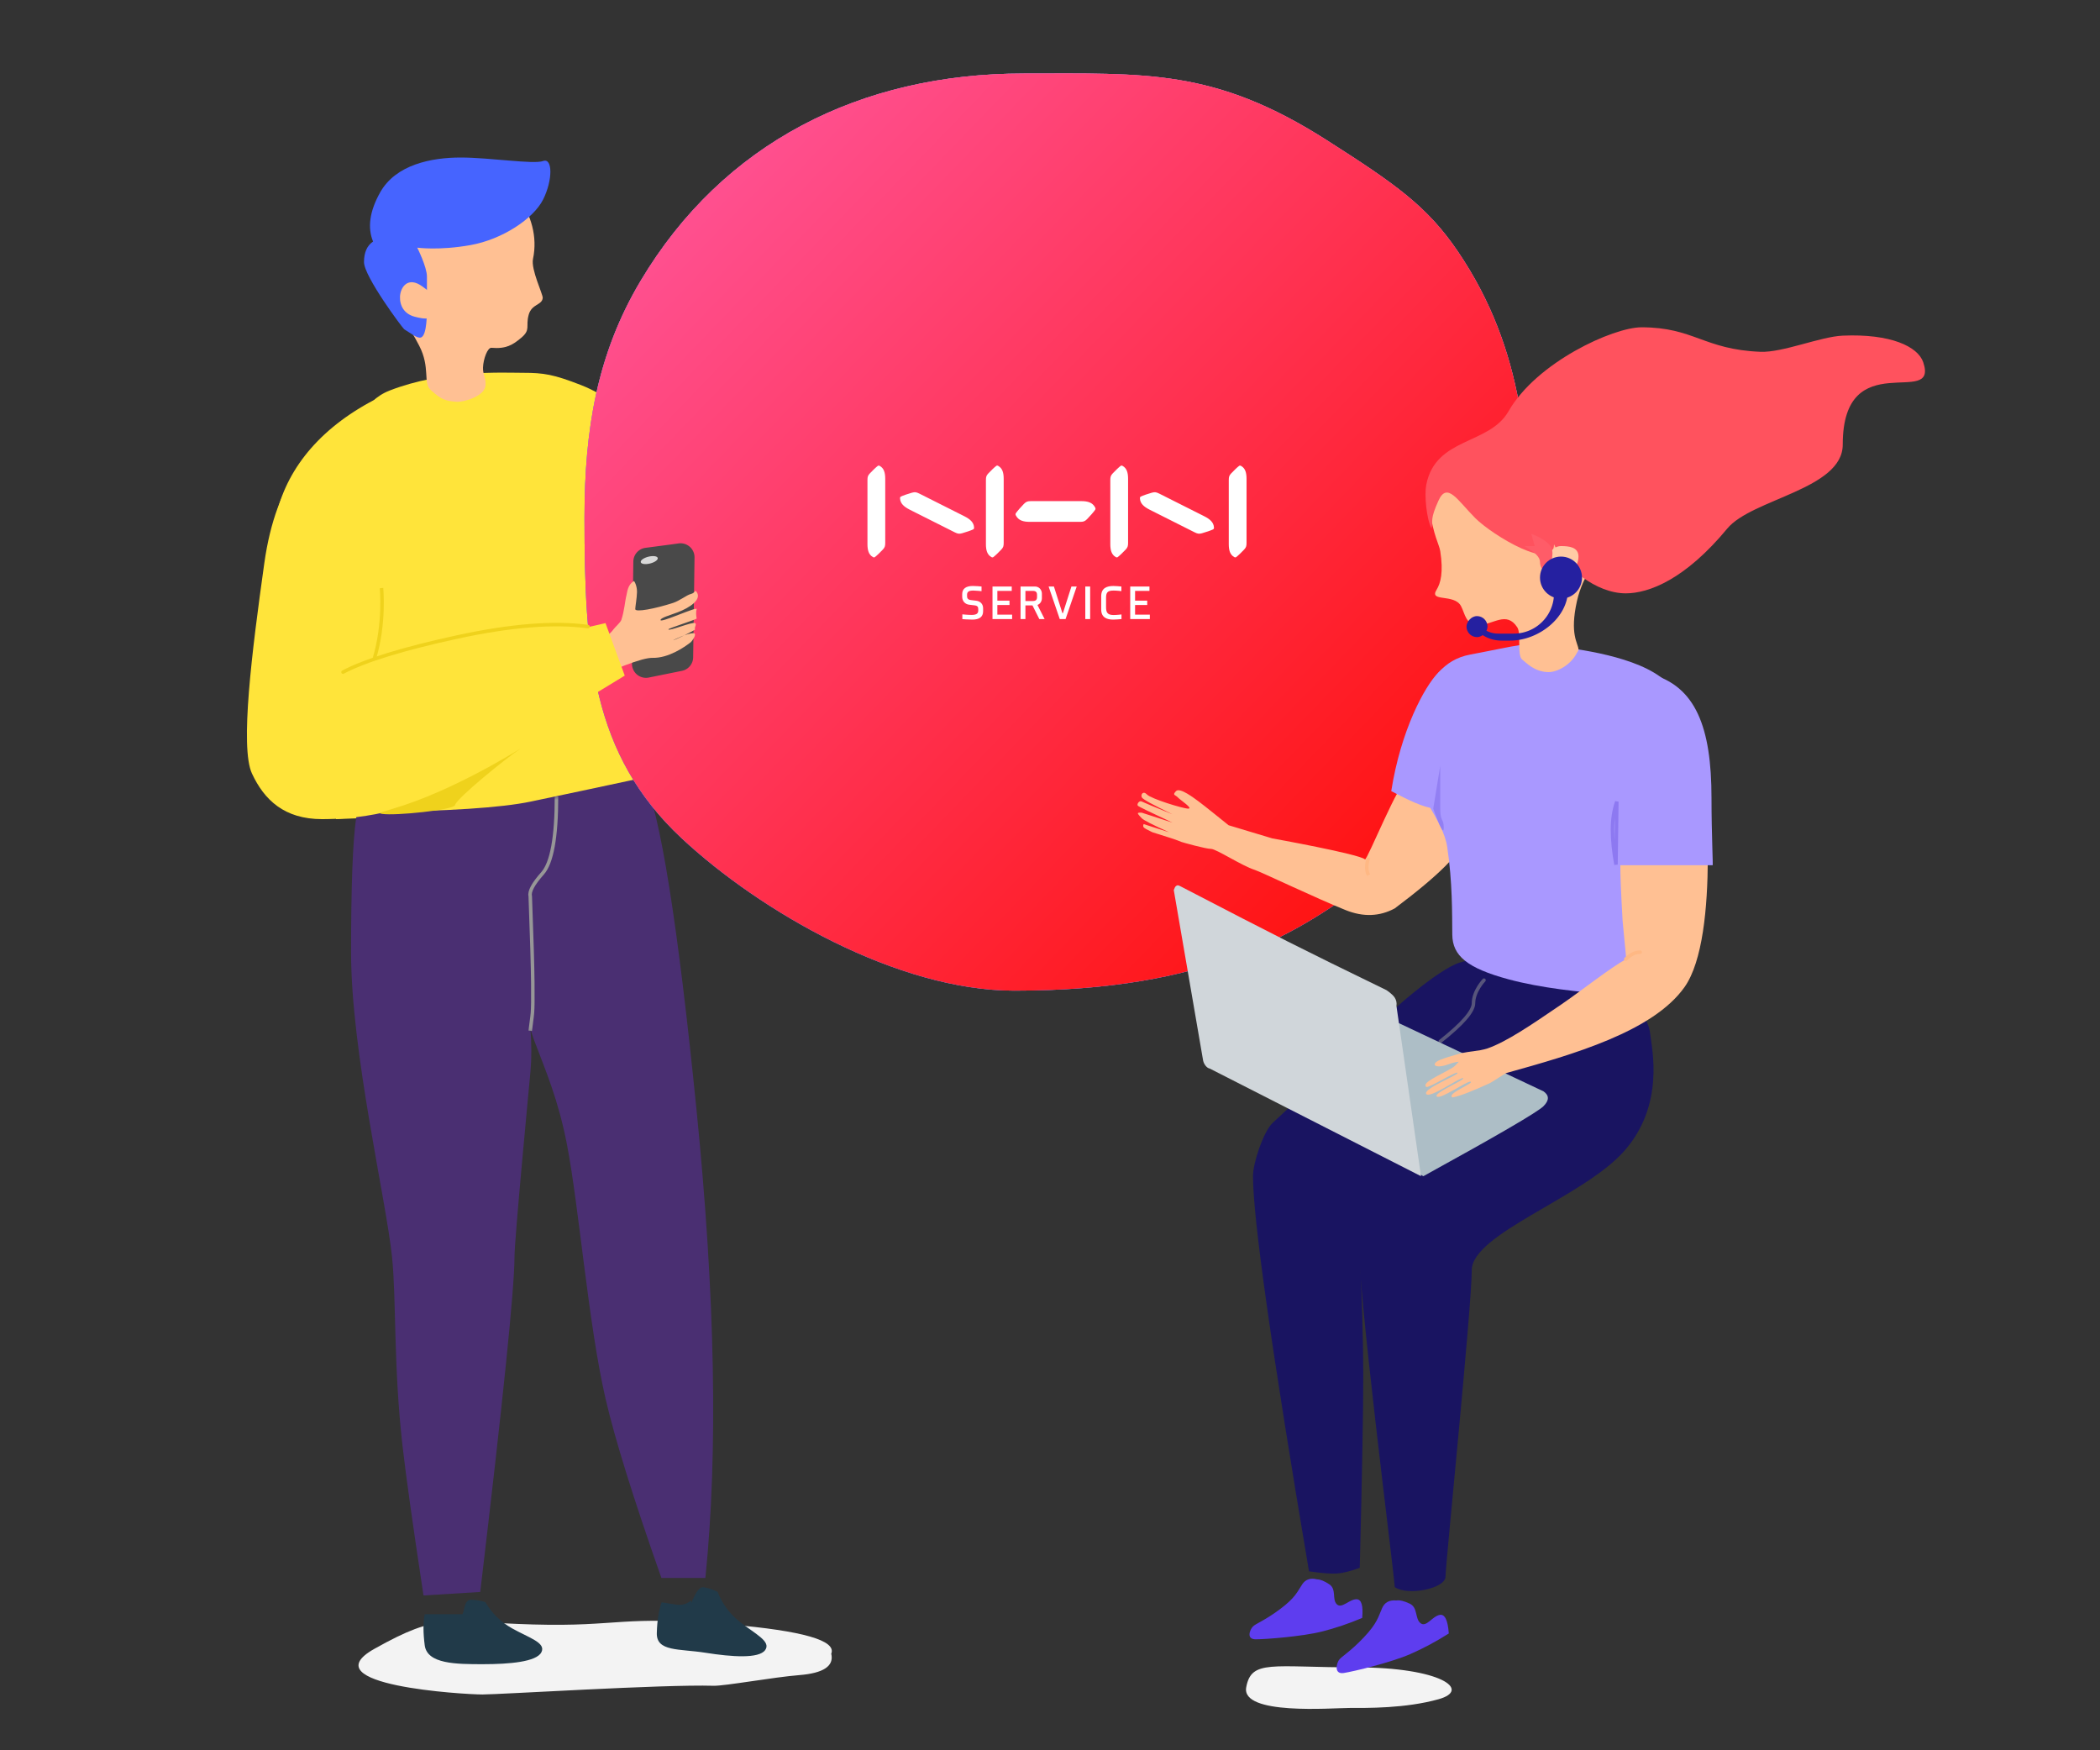 <svg xmlns="http://www.w3.org/2000/svg" xmlns:xlink="http://www.w3.org/1999/xlink" width="600" height="500" viewBox="0 0 600 500">
    <rect x="0" y="0" width="600" height="500" fill="#333333" stroke="none"/>
    <defs>
        <path id="a" d="M47 191c22.076-.27 37.265-1.27 45.566-3 8.301-1.73 19.057-4.012 32.266-6.845 4.761 9.897 9.817 41.512 15.168 94.845 5.351 53.333 6.197 97.924 2.538 133.771h-12.564c-7.976-22.615-13.3-39.706-15.974-51.271-4.887-21.14-7.58-54.818-11-72.5-2.455-12.696-5.927-20.703-9.306-29.614-.267-.702-.643-1.83-1.128-3.386.33 4.327.33 8.327 0 12-.46 5.14-4.566 47.884-4.566 53 0 9-3.265 40.924-9.796 95.771l-16.204 1c-3.006-19.773-5.006-34.03-6-42.771-2.636-23.193-1.716-41.724-3-54-1.75-16.722-11.697-58.5-11.697-87 0-37.519 1.899-50.852 5.697-40z"/>
        <linearGradient id="d" x1="16.432%" x2="80.329%" y1="83.408%" y2="10.538%">
            <stop offset="0%" stop-color="#7E5CF1"/>
            <stop offset="100%" stop-color="#FF54C8"/>
        </linearGradient>
        <linearGradient id="e" x1="13.38%" x2="86.574%" y1="14.713%" y2="82.894%">
            <stop offset="0%" stop-color="#FF4F8E"/>
            <stop offset="100%" stop-color="#FF1414"/>
        </linearGradient>
        <path id="c" d="M122.786 263c55.464 0 81.238-16.144 102.915-32.75 31.229-23.924 44.296-48.133 44.296-90.855 0-29.691-1.212-59.206-20.497-87.6C240.76 38.928 231.789 32.627 212 20 179.982-.43 160.345 1 125.506 1 78.79 1 39.484 20.862 16 60.284 3.57 81.147 0 102.808 0 127.856c0 38.65 2.057 67.646 27.791 91.632C50.247 240.418 89.495 263 122.786 263z"/>
        <path id="f" d="M0 6l32.5 15.5.5 7.5H1z"/>
    </defs>
    <g fill="none" fill-rule="evenodd">
        <g fill="#F3F3F3">
            <path d="M107 471c-18.694 10.47 25.717 13.06 30.843 13.06 5.126 0 51.523-2.92 66.022-2.49 3.17.094 17.16-2.463 24.458-3.04 6.96-.55 10.02-2.59 9.177-6.123 1.546-3.763-8.142-6.545-29.066-8.347-31.385-2.702-31.183.698-56.092 0-24.908-.698-26.648-3.53-45.342 6.94zM387.53 476.318c-24.096 0-30.006-2.347-31.47 5.704-1.465 8.05 24.445 5.89 29.45 5.89 5.005 0 16.02.161 25.52-2.5 9.5-2.663.596-9.094-23.5-9.094z"/>
        </g>
        <g transform="translate(59 41)">
            <path fill="#FFC093" d="M216 143.5c2-1.168 5.543-1.5 9.772-2.5 2.819-.667 4.895-.667 6.228 0 1.667 1 1.167 1.833-1.5 2.5s-4.24 1.167-4.719 1.5c2.146-.667 4.552-.667 7.219 0 2.667.667 4 1.69 4 3.07.333 3.646-.5 5.797-2.5 6.453-3 .986-2.5 1-7.5.477-3.336-.35-7.336-2.477-11-3.462-1.632-.438-.5 1.728-.5-.376 0-5.467-1.5-6.494.5-7.662z"/>
            <path fill="#FFE43A" d="M90.5 65.5c5.839 0 8.661.444 16.5 3.5s14 8.5 19.5 15.5c3.667 4.667 7.13 19.574 10.392 44.723 11.983-.05 20.519.21 25.608.777 32.786 3.655 51.054 8.942 55.629 12.252 2.044 1.479.13 7.062 0 8.748-.435 5.653-28.502 14.761-42.129 16-33 3-50.743-5.793-50.743-2 0 2.6-.1 3.955 0 6 .205 4.233.205 8.066 0 11.5-10.171 2.333-22.552 4.5-37.141 6.5-14.59 2-31.628 3.333-51.116 4 .127-1.904.127-5.404 0-10.5-1.365-54.604 3.339-78.944 3.339-78.944s-3.5-27 12-33S84.66 65.5 90.5 65.5z"/>
            <path fill="#FFC093" d="M71.387 73.778c-3.244-.28-4.318-.628-7.373-3.426-2.206-2.02 0-6.352-3.248-12.61C55.139 46.9 47.617 38.824 48.342 30.644c1.441-16.285 16.918-24.25 28.14-23.28 9.013.779 19.512 12.804 16.804 25.602-.639 3.022 2.869 10.11 2.777 11.145-.188 2.131-3.138 1.644-4.013 4.823-.925 3.359.675 4.23-2.159 6.59-2.383 1.986-4.253 3.197-8.473 2.832C80.298 58.26 79.09 61.539 79 64c-.074 1.992.906 2.934.71 5.155-.275 3.104-6.361 4.792-8.323 4.623z"/>
            <path fill="#FFE43A" d="M61 91.414C61.667 74.11 56.833 68.305 46.5 74 31 82.542 22 94.488 19.5 108.203 17.833 117.347 16.667 132.28 16 153l55-10.202-10-51.384z"/>
            <path fill="#4664FF" d="M47.591 28c-1.645-4-.978-8.667 2-14C54.06 6 64.25 4 72.625 4 81 4 93.409 6 96.175 5c2.767-1 2.767 5.5 0 11C93.41 21.5 84.5 27.378 75.5 29c-9 1.622-15.286.75-15.286.75s2.767 5.5 2.767 8.25v8c0 2.147.1 8.968-1.767 9.419-1.116.27-2.738-1.18-4.714-2.347C56.09 52.83 45 38 45 33.875c0-2.75.864-4.708 2.591-5.875z"/>
            <path fill="#FFC093" d="M59.442 49.463c2.93.785 6.058 1.193 6.058-2.463s.466-2.994-3.758-6.123c-4.224-3.128-6.367.246-6.457 2.871-.089 2.626 1.226 4.93 4.157 5.715z"/>
            <path fill="#FFE43A" d="M122 80.5c3 2.333 5.333 5.333 7 9 1.667 3.667 4.167 11.667 7.5 24-6.667 2.333-10 3-10 2 0-.612-.876-17.398-2-26-.475-3.636-1.308-6.636-2.5-9z"/>
            <mask id="b" fill="#fff">
                <use xlink:href="#a"/>
            </mask>
            <use fill="#4A2F72" xlink:href="#a"/>
            <path stroke="#979797" d="M100 186.5c0 11.667-1.333 19-4 22s-3.833 5.167-3.5 6.5c.441 11.859.685 20.154.73 24.885.095 9.846-.149 8.335-.73 13.566" mask="url(#b)"/>
            <g fill="#213A49">
                <path d="M146.03 413.743c1.337 3.433 3.468 6.3 6.393 8.605 4.387 3.456 8.988 5.565 7.186 8.04-1.802 2.476-9.474 1.951-17.039.753-7.565-1.198-14.06-.247-13.909-5.654.101-3.605.563-6.523 1.386-8.754l4.127.654c3.439.544 4.553-2.04 4.34-.693-.214 1.346 1.434-4.605 3.497-4.278 1.376.218 2.715.66 4.02 1.327zM79.667 416.682c1.857 3.181 4.41 5.681 7.66 7.499 4.873 2.727 9.748 4.09 8.355 6.818-1.393 2.727-9.052 3.408-16.711 3.408-7.66 0-15.927-.045-16.623-5.408-.464-3.576-.464-6.53 0-8.863H73c.696 0 .4-4.136 2.489-4.136 1.393 0 2.785.227 4.178.682z"/>
            </g>
            <path stroke="#EFD21C" d="M124.74 154c0-4 1.5 19.087 0 27"/>
        </g>
        <g transform="translate(167 20)">
            <use fill="#50CCBC" xlink:href="#c"/>
            <use fill="url(#d)" xlink:href="#c"/>
            <use fill="url(#e)" xlink:href="#c"/>
        </g>
        <g fill="#FFF">
            <path d="M294.557 143.154c-.998 0-1.372.163-1.998.78-.655.647-2.013 2.19-2.32 2.683-.147.236-.085.453.039.682.731 1.368 2.06 1.778 3.943 1.778h14.376c.998 0 1.374-.162 1.998-.78.655-.646 2.012-2.187 2.32-2.682.146-.235.084-.455-.038-.684-.73-1.367-2.062-1.777-3.946-1.777h-14.374zM331.227 141.014c-.89-.449-1.292-.486-2.105-.273-.852.225-2.7.85-3.179 1.107-.228.123-.263.325-.247.564.086 1.424 1.104 2.349 2.784 3.195l12.83 6.456c.891.448 1.293.487 2.105.272.852-.223 2.7-.848 3.18-1.105.227-.124.263-.327.248-.566-.087-1.422-1.105-2.35-2.787-3.195l-12.829-6.455zM320.783 133.116c-.196-.116-.382-.173-.584-.036-.423.288-1.745 1.56-2.3 2.174-.529.586-.668.937-.668 1.872v18.291c0 1.766.351 3.014 1.523 3.698.196.115.384.173.586.036.424-.288 1.745-1.561 2.299-2.174.53-.585.669-.937.669-1.873v-18.292c0-1.765-.352-3.01-1.525-3.696M354.63 133.116c-.197-.116-.383-.173-.584-.036-.424.288-1.746 1.56-2.3 2.174-.53.586-.67.937-.67 1.872v18.291c0 1.766.353 3.014 1.524 3.698.196.115.385.173.587.036.423-.288 1.744-1.561 2.298-2.174.53-.585.669-.937.669-1.873v-18.292c0-1.765-.351-3.01-1.524-3.696M262.689 141.014c-.89-.449-1.292-.486-2.106-.273-.852.225-2.7.85-3.178 1.107-.229.123-.263.325-.248.564.087 1.424 1.105 2.349 2.785 3.195l12.83 6.456c.891.448 1.293.487 2.105.272.852-.223 2.7-.848 3.18-1.105.227-.124.263-.327.248-.566-.087-1.422-1.106-2.35-2.788-3.195l-12.828-6.455zM251.4 133.116c-.198-.116-.384-.173-.585-.036-.424.288-1.745 1.56-2.3 2.174-.53.586-.669.937-.669 1.872v18.291c0 1.766.352 3.014 1.523 3.698.196.115.385.173.587.036.424-.288 1.745-1.561 2.299-2.174.53-.585.668-.937.668-1.873v-18.292c0-1.765-.351-3.01-1.524-3.696M285.245 133.116c-.196-.116-.383-.173-.584-.036-.424.288-1.745 1.56-2.3 2.174-.53.586-.669.937-.669 1.872v18.291c0 1.766.352 3.014 1.523 3.698.197.115.385.173.587.036.424-.288 1.745-1.561 2.299-2.174.53-.585.668-.937.668-1.873v-18.292c0-1.765-.35-3.01-1.524-3.696"/>
            <g>
                <path d="M280.889 174.606c0 1.651-1.102 2.394-3.075 2.394-1.307 0-2.858-.138-2.858-.138V175.5s1.538.165 2.667.165c1.279 0 1.878-.371 1.878-1.224v-.385c0-.62-.136-1.019-1.089-1.129l-1.496-.179c-1.198-.138-2.001-1.045-2.001-2.27v-.743c0-1.596 1.13-2.34 3.02-2.34.886 0 1.974.097 2.505.152v1.334s-1.565-.178-2.34-.178c-1.266 0-1.797.33-1.797 1.21v.372c0 .55.177 1.018 1.062 1.129l1.565.192c1.156.137 1.959.936 1.959 2.16v.84zM283.571 176.849v-9.302h5.498v1.252h-4.11v2.793h3.47v1.238h-3.47v2.752h4.218v1.267zM296.296 169.941c0-.77-.327-1.142-1.184-1.142h-2.136v2.89h2.136c.857 0 1.184-.372 1.184-1.143v-.605zm.653 6.908l-1.96-3.908h-2.013v3.908h-1.388v-9.302h4.136c1.13 0 1.96.922 1.96 2.064v1.266c0 .894-.504 1.65-1.265 1.94l2.04 4.032h-1.51zM306.122 167.547h1.51l-3.183 9.302h-1.66l-3.185-9.302h1.512l2.435 7.623h.136zM310.084 176.849h1.388v-9.302h-1.388zM320.427 176.849c-.668.055-1.606.151-2.34.151-1.783 0-3.458-.537-3.458-2.904V170.3c0-2.367 1.702-2.903 3.485-2.903.734 0 1.62.096 2.285.151v1.32s-1.306-.164-2.218-.164c-1.687 0-2.162.495-2.162 2.064v2.697c0 1.568.475 2.229 2.162 2.229.912 0 2.246-.165 2.246-.165v1.32zM322.918 176.849v-9.302h5.498v1.252h-4.109v2.793h3.47v1.238h-3.47v2.752h4.218v1.267z"/>
            </g>
        </g>
        <g transform="translate(70 109)">
            <path fill="#494949" d="M122 46.5l-7.57.998a4 4 0 0 0-3.476 3.912l-.388 29.172a4 4 0 0 0 4.792 3.974l9.48-1.917a4 4 0 0 0 3.206-3.865l.392-28.52a4 4 0 0 0-4.552-4.017L122 46.5z"/>
            <path fill="#FFC093" d="M48.41 74.48l-5.472 1.335-17.849 3.112c-.69 17.488 2.627 26.232 9.951 26.232 7.325 0 26.758-5.78 58.3-17.34 12.44-5.994 20.156-8.958 23.145-8.892 4.485.098 9.017-3.014 10.853-4.446.39-.305 1.991-2.553.807-2.601-1.746-.071-5.83 2.018-5.83 2.018.424.007 6.413-2.905 6.279-3.112-.317-.49.579-1.454 0-1.779-.819-.458-7.469 2.4-7.624 1.779-.073-.293 8.127-2.83 8.072-3.112-.182-.938-.215-2.027 0-2.668.301-.896-10.4 4.08-10.314 3.112.058-.649 2.289-1.22 4.933-2.223 3.437-1.304 6.902-3.63 5.381-5.78-.595-.842-.245.232-1.704.583-1.1.264-3.17 1.928-5.023 2.53-5.1 1.655-10.815 2.756-10.815 1.778 0-.665.468-3.152.5-4.89.034-1.748-.763-3.19-.896-3.113-1.787 1.034-1.885 3.16-2.104 3.997-.44 1.683-.587 4.45-1.484 7.118-.23.688-1.765 2.006-2.242 2.668-1.77 2.456-4.305 3.277-12.916 5.029-7.287 1.482-21.572 4.001-42.855 7.558L48.41 74.48z"/>
            <path fill="#FFE43A" d="M50 .5c-2 0-17.5 6-24 12.5S9 27 5.5 52s-7 52.5-3.5 60 9.23 13 20 13c8.5 0 25.624-1.237 41-12 10-7 25.167-16.667 45.5-29L103 69c-33.333 8-53 5.333-59-8C35 41 52 .5 50 .5z"/>
            <path stroke="#EFD21C" stroke-linecap="round" d="M98 70c-9.667-1.333-22.167-.333-37.5 3-15.333 3.333-26.167 6.667-32.5 10"/>
            <path stroke="#EFD21C" d="M39 59s1 10-2 20"/>
            <path fill="#EFD21C" d="M78.5 105c3.776-2.5-15 10-33 16-5.703 1.901-8.094 2.225-6.348 2.5 3.766.593 20.526-1.134 20.848-2.5.472-2 14.724-13.5 18.5-16z"/>
            <ellipse cx="115.5" cy="51" fill="#D8D8D8" rx="2.5" ry="1" transform="rotate(-14 115.5 51)"/>
        </g>
        <g>
            <path fill="#191461" d="M388.38 354.69c.732 15.343 1.105 27.946 1.12 37.81.015 9.864-.318 28.324-1 55.381-2.651.963-4.818 1.503-6.5 1.619-1.682.116-4.349-.09-8-.619-10.703-63.317-16.037-100.984-16-113 .01-3.584 2.85-12.3 5.5-15l29-26.881c4.255-4.812 18.386-17.064 24.5-19 16.472-5.216 40.434 6.936 21 29.881-17.764 20.975-34.305 37.578-49.62 49.81z"/>
            <path fill="#5E3DEF" d="M398.97 457.205c.957-.152 2.232.153 3.824.914 2.389 1.142 1.423 4.335 3.093 5.59 1.671 1.255 3.355-2.051 5.509-2.392 1.436-.228 2.284 1.546 2.544 5.32-3.707 2.345-7.396 4.314-11.068 5.91-5.509 2.392-16.027 4.914-18.899 5.37-2.872.454-2.13-2.638-1.438-3.67.694-1.032 3.123-2.273 7.075-6.44s4.204-5.985 5.287-8.437c.723-1.634 2.08-2.356 4.073-2.165zM376.289 451.177c-1.88-.473-3.29 0-4.23 1.42-1.41 2.128-1.927 3.79-6.346 7.095-4.418 3.306-6.934 4.106-7.755 4.967-.82.862-2 3.639.82 3.639 2.821 0 13.28-.8 18.92-2.22 3.76-.946 7.594-2.239 11.501-3.88.324-3.562-.22-5.344-1.63-5.344-2.115 0-4.23 2.838-5.64 1.42-1.41-1.42 0-4.258-2.115-5.677-1.41-.947-2.585-1.42-3.525-1.42z"/>
            <path fill="#191461" d="M420.5 362.882c0 10.449-7.5 84.109-7.5 87.5 0 3.39-10.706 5.618-14.5 3-.505-6.93-10.553-84.046-10.5-102 .012-3.569 3.85-8.312 6.5-11l34.5-52.624c-3.63-1.854 4.733-8.508 14.773-8.758 12.078-.3 26.726 6.704 27.727 16.438.411 4.003 4.3 20.187-7.5 33.443-11.8 13.257-43.5 23.553-43.5 34.001z"/>
            <path fill="#FFC093" d="M363.5 239.5l-12.472-3.755s-7.4-5.977-8.528-6.774c-1.127-.797-5.373-4.166-6.5-2.971-1.127 1.195-.252.978.5 1.775.752.797 4.503 3.225 3 3.225-1.503 0-10.642-2.826-11.77-4.022-1.127-1.195-1.878 0-1.503.797.25.531 3.175 2.146 8.773 4.845-5.347-2.167-8.272-3.384-8.773-3.65-.751-.398-1.503.798-1.127 1.196.25.266 3.55 1.877 9.9 4.834l-8.773-2.842c-.752-.051-1.127.011-1.127.189 0 .265.877 1.14 1.127 1.405.501.531 3.092 1.86 7.773 3.985l-7.238-2.32c-.184.37-.184.678 0 .921.183.244 1.007.71 2.471 1.399 4.544 1.395 7.3 2.316 8.267 2.763.269.124 6.997 2 8.5 2 1.503 0 8.742 4.805 12.5 6 1.757.559 17.72 8.188 26 11.5 5 2 9.667 1.833 14-.5 12.641-9.489 19.141-15.989 19.5-19.5.973-9.523-16-14.996-16.5-16-1.14-2.287-10.974 22.026-11.5 21.5-1.5-1.5-26.5-6-26.5-6z"/>
            <path fill="#A998FF" d="M411 192.073c-4 4.003-10.791 16.637-13.5 33.926 9.91 5.195 16.5 8.001 18.494 0 1.994-8 13.371-27.161 7.529-33.926-3.46-4.003-8.523-4.003-12.523 0z"/>
            <path fill="#A998FF" d="M420 187c14.95-2.825 15.067-3.513 23-2.5 2.046.261 19.624 1.728 29.5 7.614 12.02 7.165 15.49 20.987 15.49 41.736L476 285.438c0-1-26.5-.68-45-5.68-11.858-3.205-16-6.758-16.06-12.758-.06-6 .06-15-1.44-25-1.207-8.05-9-14.758-9-23s.074-29.085 15.5-32z"/>
            <path fill="#FFC093" d="M410.446 168.482c-2.254 3.608 5.054 1.018 6.983 4.655 1.251 2.359 1.251 5.363 5.071 5.363 4.202 0 7.862-4.07 11 .69 1.236 1.874-.188 8.177 1.5 9.31.847.568 3.31 3.5 7.5 3.5 2.274 0 6.19-1.854 8.051-5.5.243-.475.48-.617.449-1-.154-1.88-2.568-4.243-.449-13.76 1.816-8.15 6.449-11.31 6.449-19.086 0-16.455-10.422-29.795-23.277-29.795S407.5 138 408.5 145.5c1 7.5 2.688 9.943 3 11.932.945 6.025.113 9.183-1.054 11.05z"/>
            <path stroke="#979797" stroke-linecap="round" d="M424 280s-3 3.14-3 6.57c0 2.287-3.167 5.93-9.5 10.93" opacity=".5"/>
            <path fill="#ADBEC6" d="M346 302.873L406.679 336c21.214-11.667 32.654-18.333 34.321-20 1.667-1.667 1.667-3.08 0-4.238L380 283l-34 19.873z"/>
            <path fill="#D0D6DA" d="M344.5 304.5c.364.433.745.685 1.144.756L406 336l-7.014-48.627c.126-.873-.036-1.664-.486-2.373-.675-1.064-2.387-2.157-2.387-2.157C384.381 277.148 375.01 272.534 368 269c-7.105-3.582-17.388-8.876-30.849-15.88-.708-.369-.836-.202-1.151 0-.21.135-.421.516-.633 1.145l8.39 48.745c.132.56.38 1.057.743 1.49z"/>
            <path fill="#FFC093" d="M416.798 303.314c-.808.064-1.767.277-2.858.686-4 1.5-5.44 0-2.44-1.25 1.165-.485 3.318-1.152 5.5-1.75 1.038-.285 3.024-.616 5.958-.995.757-.149 1.482-.31 2.042-.505 5.428-1.895 12.358-6.605 21-12.5 5.967-4.07 14-10.5 18.598-13 .104-.057-.946-10.004-1-11-.878-16-.878-17.737 0-32.958 2.932-17.737 22.56-24.91 23.185-9.905 0 0 4.949 47.148-5.5 61.863-9.043 12.736-31.897 19.24-50.783 24.5-.669.186-3.919 2.507-5 3-3.663 1.669-8.184 3.614-10.5 4-2-1 6.53-4.188 5.123-4.5-1.017-.225-8.623 5.224-9.623 4.224s8.25-4.783 7.54-5.224c-.711-.442-9.593 6-10.54 4.5-.947-1.5 9.03-5.305 8.95-6-.09-.76-8.397 4.5-8.95 4-1.4-1.266 3.764-3.236 7.5-5.5.573-.347 1.193-.999 1.798-1.686z"/>
            <path stroke="#FFB884" stroke-linecap="round" d="M464.5 274c1.375-1.333 2.75-2 4.125-2"/>
            <path fill="#A998FF" d="M489 228c0 10.497.5 19.5.314 19.162h-27C462.5 239.5 460.5 232.597 458 222.5c-2.191-8.85.5-33.5 13.5-30S489 207.763 489 228z"/>
            <path fill="#FF525E" d="M411 143c2.5-5.5 5.5 0 10.5 5s22.5 15.5 22.5 7.5c3 6.5 11.95 14 20.5 14 6.639 0 17-4 29-18.5 7.053-8.522 33-11.202 33-24 0-28.803 27.492-10.151 23-23.5-1.518-4.51-9.304-8.21-23-7.615-6.368.276-17.132 4.865-23.5 4.615-16.195-.636-19-7-34-7-8.104 0-30 10-38 24-5.527 9.673-20.829 7.318-23.5 21-.544 2.788 0 9.5 1.5 12.5.5-2.5-.5-2.5 2-8z"/>
            <path fill="#FFCBA5" d="M446 166c2.21 0 5-4.239 5-7s-2.79-3-5-3-4 2.239-4 5 1.79 5 4 5z"/>
            <path fill="#FF5C68" d="M438.5 156h-3c3 1.667 4.5 3.167 4.5 4.5 0 1.333.667 2.5 2 3.5 1.667-4 2-6.667 1-8-1-1.333-2.833-2.5-5.5-3.5"/>
            <g transform="matrix(-1 0 0 1 452 159)">
                <circle cx="6" cy="6" r="6" fill="#2520A0"/>
                <mask id="g" fill="#fff">
                    <use xlink:href="#f"/>
                </mask>
                <path fill="#2520A0" fill-rule="nonzero" d="M15-3a7 7 0 0 0-7 7v6.5C8 16.851 13.149 22 19.5 22H24a7 7 0 0 0 7-7V4a7 7 0 0 0-7-7m-8-4h7c5.523 0 10 4.477 10 10v11c0 5.523-4.477 10-10 10h-2.5C12.492 24 4 17.508 4 9.5L6 3" mask="url(#g)"/>
                <rect width="6" height="6" x="27" y="17" fill="#2520A0" rx="3"/>
            </g>
            <path stroke="#8D79F1" stroke-linecap="round" d="M461.953 229c-.828 2.333-1.242 5-1.242 8s.334 6.333 1 10l.242-18z"/>
            <path fill="#927FF3" d="M411.5 218.75V231c0 3.913 1 2.662 1 5.5 0 1.892-1 .059-3-5.5l2-12.25z"/>
            <path stroke="#FFB884" d="M391 245c-.667 2-.667 3.667 0 5"/>
        </g>
    </g>
</svg>

